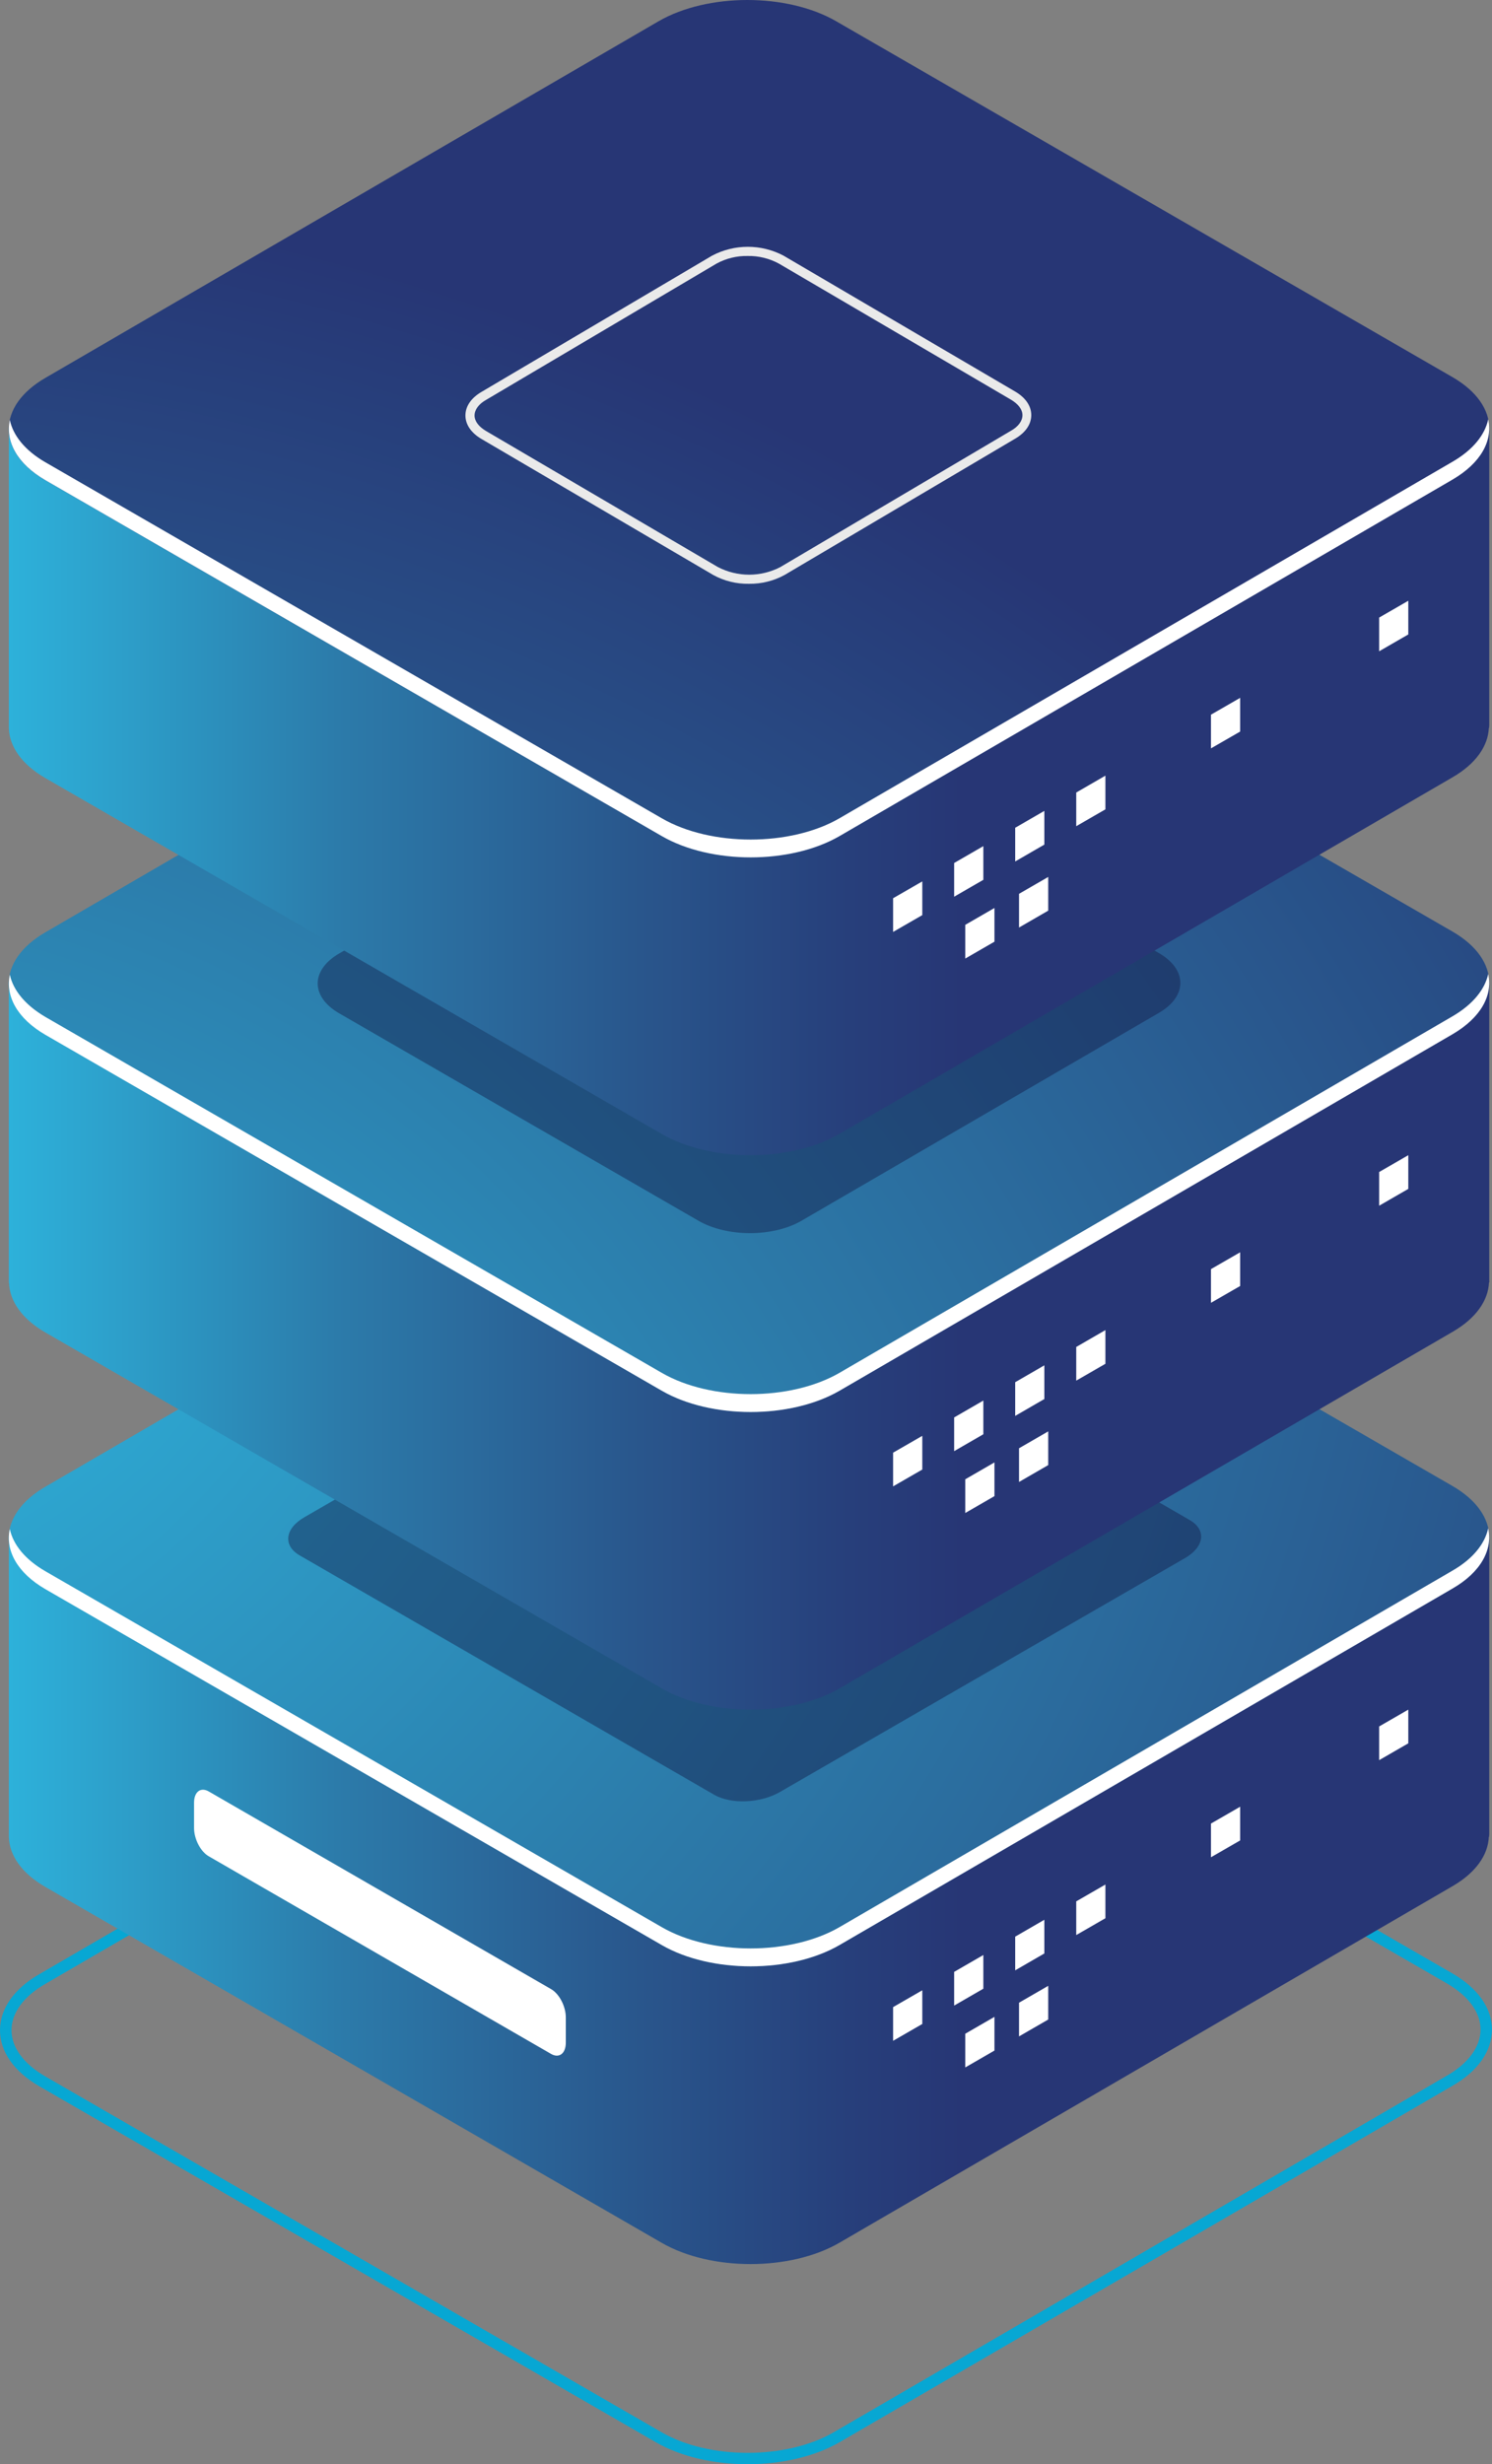 <?xml version="1.0" encoding="utf-8"?>
<!-- Generator: Adobe Illustrator 24.0.3, SVG Export Plug-In . SVG Version: 6.00 Build 0)  -->
<svg version="1.1" id="Layer_1" xmlns="http://www.w3.org/2000/svg" xmlns:xlink="http://www.w3.org/1999/xlink" x="0px" y="0px"
	 viewBox="0 0 358.26 591.61" style="enable-background:new 0 0 358.26 591.61;" xml:space="preserve">
<rect x="0" y="0" width="358.26" height="591.61" fill="#808080" stroke="none"/>
<style type="text/css">
	.st0{fill:#07A7D3;}
	.st1{fill:url(#SVGID_1_);}
	.st2{fill:url(#SVGID_2_);}
	.st3{fill:#FFFFFF;}
	.st4{opacity:0.4;fill:#10113C;enable-background:new    ;}
	.st5{fill:url(#SVGID_3_);}
	.st6{fill:url(#SVGID_4_);}
	.st7{fill:url(#SVGID_5_);}
	.st8{fill:url(#SVGID_6_);}
	.st9{fill:#EAEAEA;}
</style>
<title>Asset 1</title>
<g id="Layer_2_1_">
	<g id="Layer_1-2">
		<path class="st0" d="M179.52,591.61c-8,0-15.94-1.75-22-5.25l-148-85.44C3.38,497.38,0,492.58,0,487.42s3.38-10,9.52-13.5
			l147.21-85.59c12.14-7,31.89-7,44,0l148,85.44c6.14,3.55,9.52,8.34,9.52,13.5s-3.38,10-9.52,13.51l-147.2,85.59
			C195.46,589.86,187.49,591.61,179.52,591.61z M178.74,385.77c-7.47,0-14.94,1.64-20.63,4.93L10.9,476.29
			c-5.25,3-8.14,7-8.14,11.12s2.89,8.08,8.14,11.11l148,85.44c11.37,6.57,29.89,6.57,41.26,0l147.2-85.59c5.25-3,8.15-7,8.15-11.12
			s-2.9-8.08-8.15-11.11l-148-85.44C193.68,387.41,186.21,385.77,178.74,385.77z"/>
		
			<linearGradient id="SVGID_1_" gradientUnits="userSpaceOnUse" x1="-19.27" y1="851.91" x2="231.42" y2="851.91" gradientTransform="matrix(1 0 0 1 0 -411.28)">
			<stop  offset="0" style="stop-color:#2AC3EA"/>
			<stop  offset="0.04" style="stop-color:#2DB9E1"/>
			<stop  offset="0.4" style="stop-color:#2C7BAA"/>
			<stop  offset="0.69" style="stop-color:#29568C"/>
			<stop  offset="0.89" style="stop-color:#273F7B"/>
			<stop  offset="1" style="stop-color:#273675"/>
		</linearGradient>
		<path class="st1" d="M357.6,440.55L357.6,440.55V369.6l-89.66,12l-67.15-38.8c-11.78-6.8-30.87-6.8-42.64,0l-10.46,6.64
			L2.12,368.86v72.24l0,0c0.17,4.33,3.05,8.62,8.77,11.92l148,85.44c11.78,6.8,30.87,6.8,42.64,0l147.21-85.6
			c5.7-3.29,8.58-7.57,8.76-11.88h0.07v-0.41L357.6,440.55z"/>
		
			<radialGradient id="SVGID_2_" cx="-63.72" cy="663.93" r="559.83" gradientTransform="matrix(1 0 0 1 0 -411.28)" gradientUnits="userSpaceOnUse">
			<stop  offset="0" style="stop-color:#2AC3EA"/>
			<stop  offset="0.1" style="stop-color:#2DB7DF"/>
			<stop  offset="0.28" style="stop-color:#2D9DC8"/>
			<stop  offset="0.53" style="stop-color:#2C79A8"/>
			<stop  offset="0.84" style="stop-color:#284E86"/>
			<stop  offset="1" style="stop-color:#273675"/>
		</radialGradient>
		<path class="st2" d="M348.77,356.76l-148-85.44c-11.78-6.8-30.87-6.8-42.64,0l-147.2,85.6c-11.78,6.8-11.78,17.82,0,24.62
			l148,85.44c11.78,6.8,30.87,6.8,42.64,0l147.21-85.6C360.55,374.58,360.54,363.56,348.77,356.76z"/>
		<path class="st3" d="M348.77,377.08l-147.21,85.6c-11.78,6.8-30.87,6.8-42.64,0l-148-85.44c-4.94-2.85-7.78-6.45-8.57-10.16
			c-1.1,5.14,1.74,10.51,8.57,14.46l148,85.44c11.78,6.8,30.87,6.8,42.64,0l147.21-85.6c6.84-3.95,9.68-9.32,8.57-14.46
			C356.55,370.63,353.71,374.23,348.77,377.08z"/>
		<polygon class="st3" points="221.46,485.92 214.45,489.96 214.45,481.87 221.46,477.83 		"/>
		<polygon class="st3" points="236.12,477.45 229.11,481.5 229.11,473.41 236.12,469.36 		"/>
		<polygon class="st3" points="250.77,468.99 243.77,473.04 243.77,464.95 250.77,460.9 		"/>
		<polygon class="st3" points="238.79,492.3 231.78,496.35 231.78,488.26 238.79,484.21 		"/>
		<polygon class="st3" points="251.7,484.85 244.69,488.9 244.69,480.81 251.7,476.76 		"/>
		<polygon class="st3" points="297.79,441.85 290.78,445.89 290.78,437.8 297.79,433.76 		"/>
		<polygon class="st3" points="338.16,418.54 331.16,422.58 331.16,414.49 338.16,410.45 		"/>
		<polygon class="st3" points="265.43,460.53 258.43,464.57 258.43,456.48 265.43,452.44 		"/>
		<path class="st4" d="M171.48,430.88L71.92,373.4c-4-2.34-3.54-6.42,1.13-9.12l97.29-56.17c4.67-2.7,11.74-3,15.79-0.65
			l99.56,57.48c4.05,2.34,3.54,6.42-1.13,9.12l-97.29,56.17C182.6,432.93,175.53,433.22,171.48,430.88z"/>
		<path class="st3" d="M132.31,493.1l-82.16-47.43c-2-1.13-3.55-4.17-3.55-6.78v-6.1c0-2.62,1.59-3.82,3.55-2.68l82.16,47.43
			c2,1.13,3.55,4.17,3.55,6.78v6.1C135.86,493,134.27,494.23,132.31,493.1z"/>
		
			<linearGradient id="SVGID_3_" gradientUnits="userSpaceOnUse" x1="-19.27" y1="718.825" x2="231.42" y2="718.825" gradientTransform="matrix(1 0 0 1 0 -411.28)">
			<stop  offset="0" style="stop-color:#2AC3EA"/>
			<stop  offset="0.04" style="stop-color:#2DB9E1"/>
			<stop  offset="0.4" style="stop-color:#2C7BAA"/>
			<stop  offset="0.69" style="stop-color:#29568C"/>
			<stop  offset="0.89" style="stop-color:#273F7B"/>
			<stop  offset="1" style="stop-color:#273675"/>
		</linearGradient>
		<path class="st5" d="M357.6,307.44L357.6,307.44v-70.95l-89.66,12l-67.13-38.76c-11.78-6.8-30.87-6.8-42.64,0l-10.46,6.64
			L2.11,235.76V308h0.05c0.17,4.33,3.05,8.62,8.77,11.92l148,85.44c11.78,6.8,30.87,6.8,42.64,0l147.21-85.6
			c5.7-3.29,8.58-7.57,8.76-11.88h0.07v-0.42L357.6,307.44z"/>
		
			<radialGradient id="SVGID_4_" cx="-63.72" cy="124.82" r="559.83" gradientTransform="matrix(1 0 0 -1 0 594)" gradientUnits="userSpaceOnUse">
			<stop  offset="0" style="stop-color:#2AC3EA"/>
			<stop  offset="0.1" style="stop-color:#2DB7DF"/>
			<stop  offset="0.28" style="stop-color:#2D9DC8"/>
			<stop  offset="0.53" style="stop-color:#2C79A8"/>
			<stop  offset="0.84" style="stop-color:#284E86"/>
			<stop  offset="1" style="stop-color:#273675"/>
		</radialGradient>
		<path class="st6" d="M348.77,223.65l-148-85.44c-11.78-6.8-30.87-6.8-42.64,0l-147.2,85.6c-11.78,6.8-11.78,17.82,0,24.62
			l148,85.44c11.78,6.8,30.87,6.8,42.64,0l147.21-85.6C360.55,241.47,360.54,230.45,348.77,223.65z"/>
		<path class="st4" d="M278.28,228.82L192.05,179c-6.86-4-18-4-24.85,0l-85.77,49.92c-6.86,4-6.86,10.38,0,14.35l86.23,49.78
			c6.86,4,18,4,24.85,0l85.77-49.88C285.14,239.2,285.14,232.78,278.28,228.82z"/>
		<path class="st3" d="M348.77,244l-147.21,85.6c-11.78,6.8-30.87,6.8-42.64,0l-148-85.44C6,241.28,3.15,237.68,2.36,234
			c-1.1,5.14,1.74,10.51,8.57,14.46l148,85.44c11.78,6.8,30.87,6.8,42.64,0l147.21-85.6c6.84-4,9.68-9.32,8.57-14.46
			C356.55,237.52,353.71,241.12,348.77,244z"/>
		<polygon class="st3" points="221.46,352.81 214.45,356.85 214.45,348.76 221.46,344.72 		"/>
		<polygon class="st3" points="236.12,344.34 229.11,348.39 229.11,340.3 236.12,336.25 		"/>
		<polygon class="st3" points="250.77,335.88 243.77,339.93 243.77,331.84 250.77,327.79 		"/>
		<polygon class="st3" points="238.79,359.19 231.78,363.24 231.78,355.15 238.79,351.1 		"/>
		<polygon class="st3" points="251.7,351.74 244.69,355.79 244.69,347.7 251.7,343.65 		"/>
		<polygon class="st3" points="297.79,308.74 290.78,312.78 290.78,304.69 297.79,300.65 		"/>
		<polygon class="st3" points="338.16,285.43 331.16,289.47 331.16,281.38 338.16,277.34 		"/>
		<polygon class="st3" points="265.43,327.42 258.43,331.46 258.43,323.38 265.43,319.33 		"/>
		
			<linearGradient id="SVGID_5_" gradientUnits="userSpaceOnUse" x1="-19.27" y1="585.69" x2="231.42" y2="585.69" gradientTransform="matrix(1 0 0 1 0 -411.28)">
			<stop  offset="0" style="stop-color:#2AC3EA"/>
			<stop  offset="0.04" style="stop-color:#2DB9E1"/>
			<stop  offset="0.4" style="stop-color:#2C7BAA"/>
			<stop  offset="0.69" style="stop-color:#29568C"/>
			<stop  offset="0.89" style="stop-color:#273F7B"/>
			<stop  offset="1" style="stop-color:#273675"/>
		</linearGradient>
		<path class="st7" d="M357.6,174.33L357.6,174.33v-71l-89.66,12l-67.15-38.75c-11.78-6.8-30.87-6.8-42.64,0l-10.46,6.64
			L2.12,102.64v72.24l0,0c0.17,4.33,3.05,8.62,8.77,11.92l148,85.44c11.78,6.8,30.87,6.8,42.64,0l147.21-85.6
			c5.7-3.29,8.58-7.57,8.76-11.88h0.07v-0.41L357.6,174.33z"/>
		
			<radialGradient id="SVGID_6_" cx="-63.72" cy="-8.29" r="559.83" gradientTransform="matrix(1 0 0 -1 0 594)" gradientUnits="userSpaceOnUse">
			<stop  offset="0" style="stop-color:#2AC3EA"/>
			<stop  offset="0.1" style="stop-color:#2DB7DF"/>
			<stop  offset="0.28" style="stop-color:#2D9DC8"/>
			<stop  offset="0.53" style="stop-color:#2C79A8"/>
			<stop  offset="0.84" style="stop-color:#284E86"/>
			<stop  offset="1" style="stop-color:#273675"/>
		</radialGradient>
		<path class="st8" d="M348.77,90.54L200.78,5.1c-11.78-6.8-30.87-6.8-42.64,0L10.94,90.7c-11.78,6.8-11.78,17.82,0,24.62l148,85.44
			c11.78,6.8,30.87,6.8,42.64,0l147.21-85.6C360.55,108.36,360.54,97.34,348.77,90.54z"/>
		<path class="st3" d="M348.77,110.86l-147.21,85.6c-11.78,6.8-30.87,6.8-42.64,0L10.93,111c-4.94-2.85-7.78-6.45-8.57-10.16
			c-1.1,5.14,1.74,10.51,8.57,14.46l148,85.44c11.78,6.8,30.87,6.8,42.64,0l147.21-85.6c6.84-4,9.68-9.32,8.57-14.46
			C356.55,104.41,353.71,108,348.77,110.86z"/>
		<polygon class="st3" points="221.46,219.7 214.45,223.74 214.45,215.65 221.46,211.61 		"/>
		<polygon class="st3" points="236.12,211.23 229.11,215.28 229.11,207.19 236.12,203.14 		"/>
		<polygon class="st3" points="250.77,202.77 243.77,206.82 243.77,198.73 250.77,194.68 		"/>
		<polygon class="st3" points="238.79,226.08 231.78,230.13 231.78,222.04 238.79,217.99 		"/>
		<polygon class="st3" points="251.7,218.63 244.69,222.68 244.69,214.59 251.7,210.54 		"/>
		<polygon class="st3" points="297.79,175.63 290.78,179.67 290.78,171.58 297.79,167.54 		"/>
		<polygon class="st3" points="338.16,152.32 331.16,156.36 331.16,148.27 338.16,144.23 		"/>
		<polygon class="st3" points="265.43,194.31 258.43,198.35 258.43,190.27 265.43,186.22 		"/>
		<path class="st9" d="M179.84,140.16c-2.99,0.05-5.94-0.67-8.56-2.11l-55.65-32.65c-2.49-1.46-3.87-3.47-3.87-5.66
			s1.37-4.2,3.87-5.66L171,61.37c5.36-2.82,11.77-2.82,17.13,0L243.76,94c2.49,1.46,3.87,3.47,3.87,5.66s-1.37,4.2-3.87,5.66
			l-55.35,32.71C185.79,139.47,182.83,140.2,179.84,140.16z M179.55,61.46c-2.6-0.06-5.18,0.57-7.47,1.81L116.73,96
			c-1.79,1-2.78,2.38-2.78,3.75s1,2.69,2.78,3.74l55.65,32.65c4.7,2.44,10.3,2.44,15,0l55.35-32.71c1.79-1,2.78-2.38,2.78-3.75
			s-1-2.69-2.78-3.74L187,63.27C184.71,62.04,182.15,61.41,179.55,61.46z"/>
	</g>
</g>
</svg>
